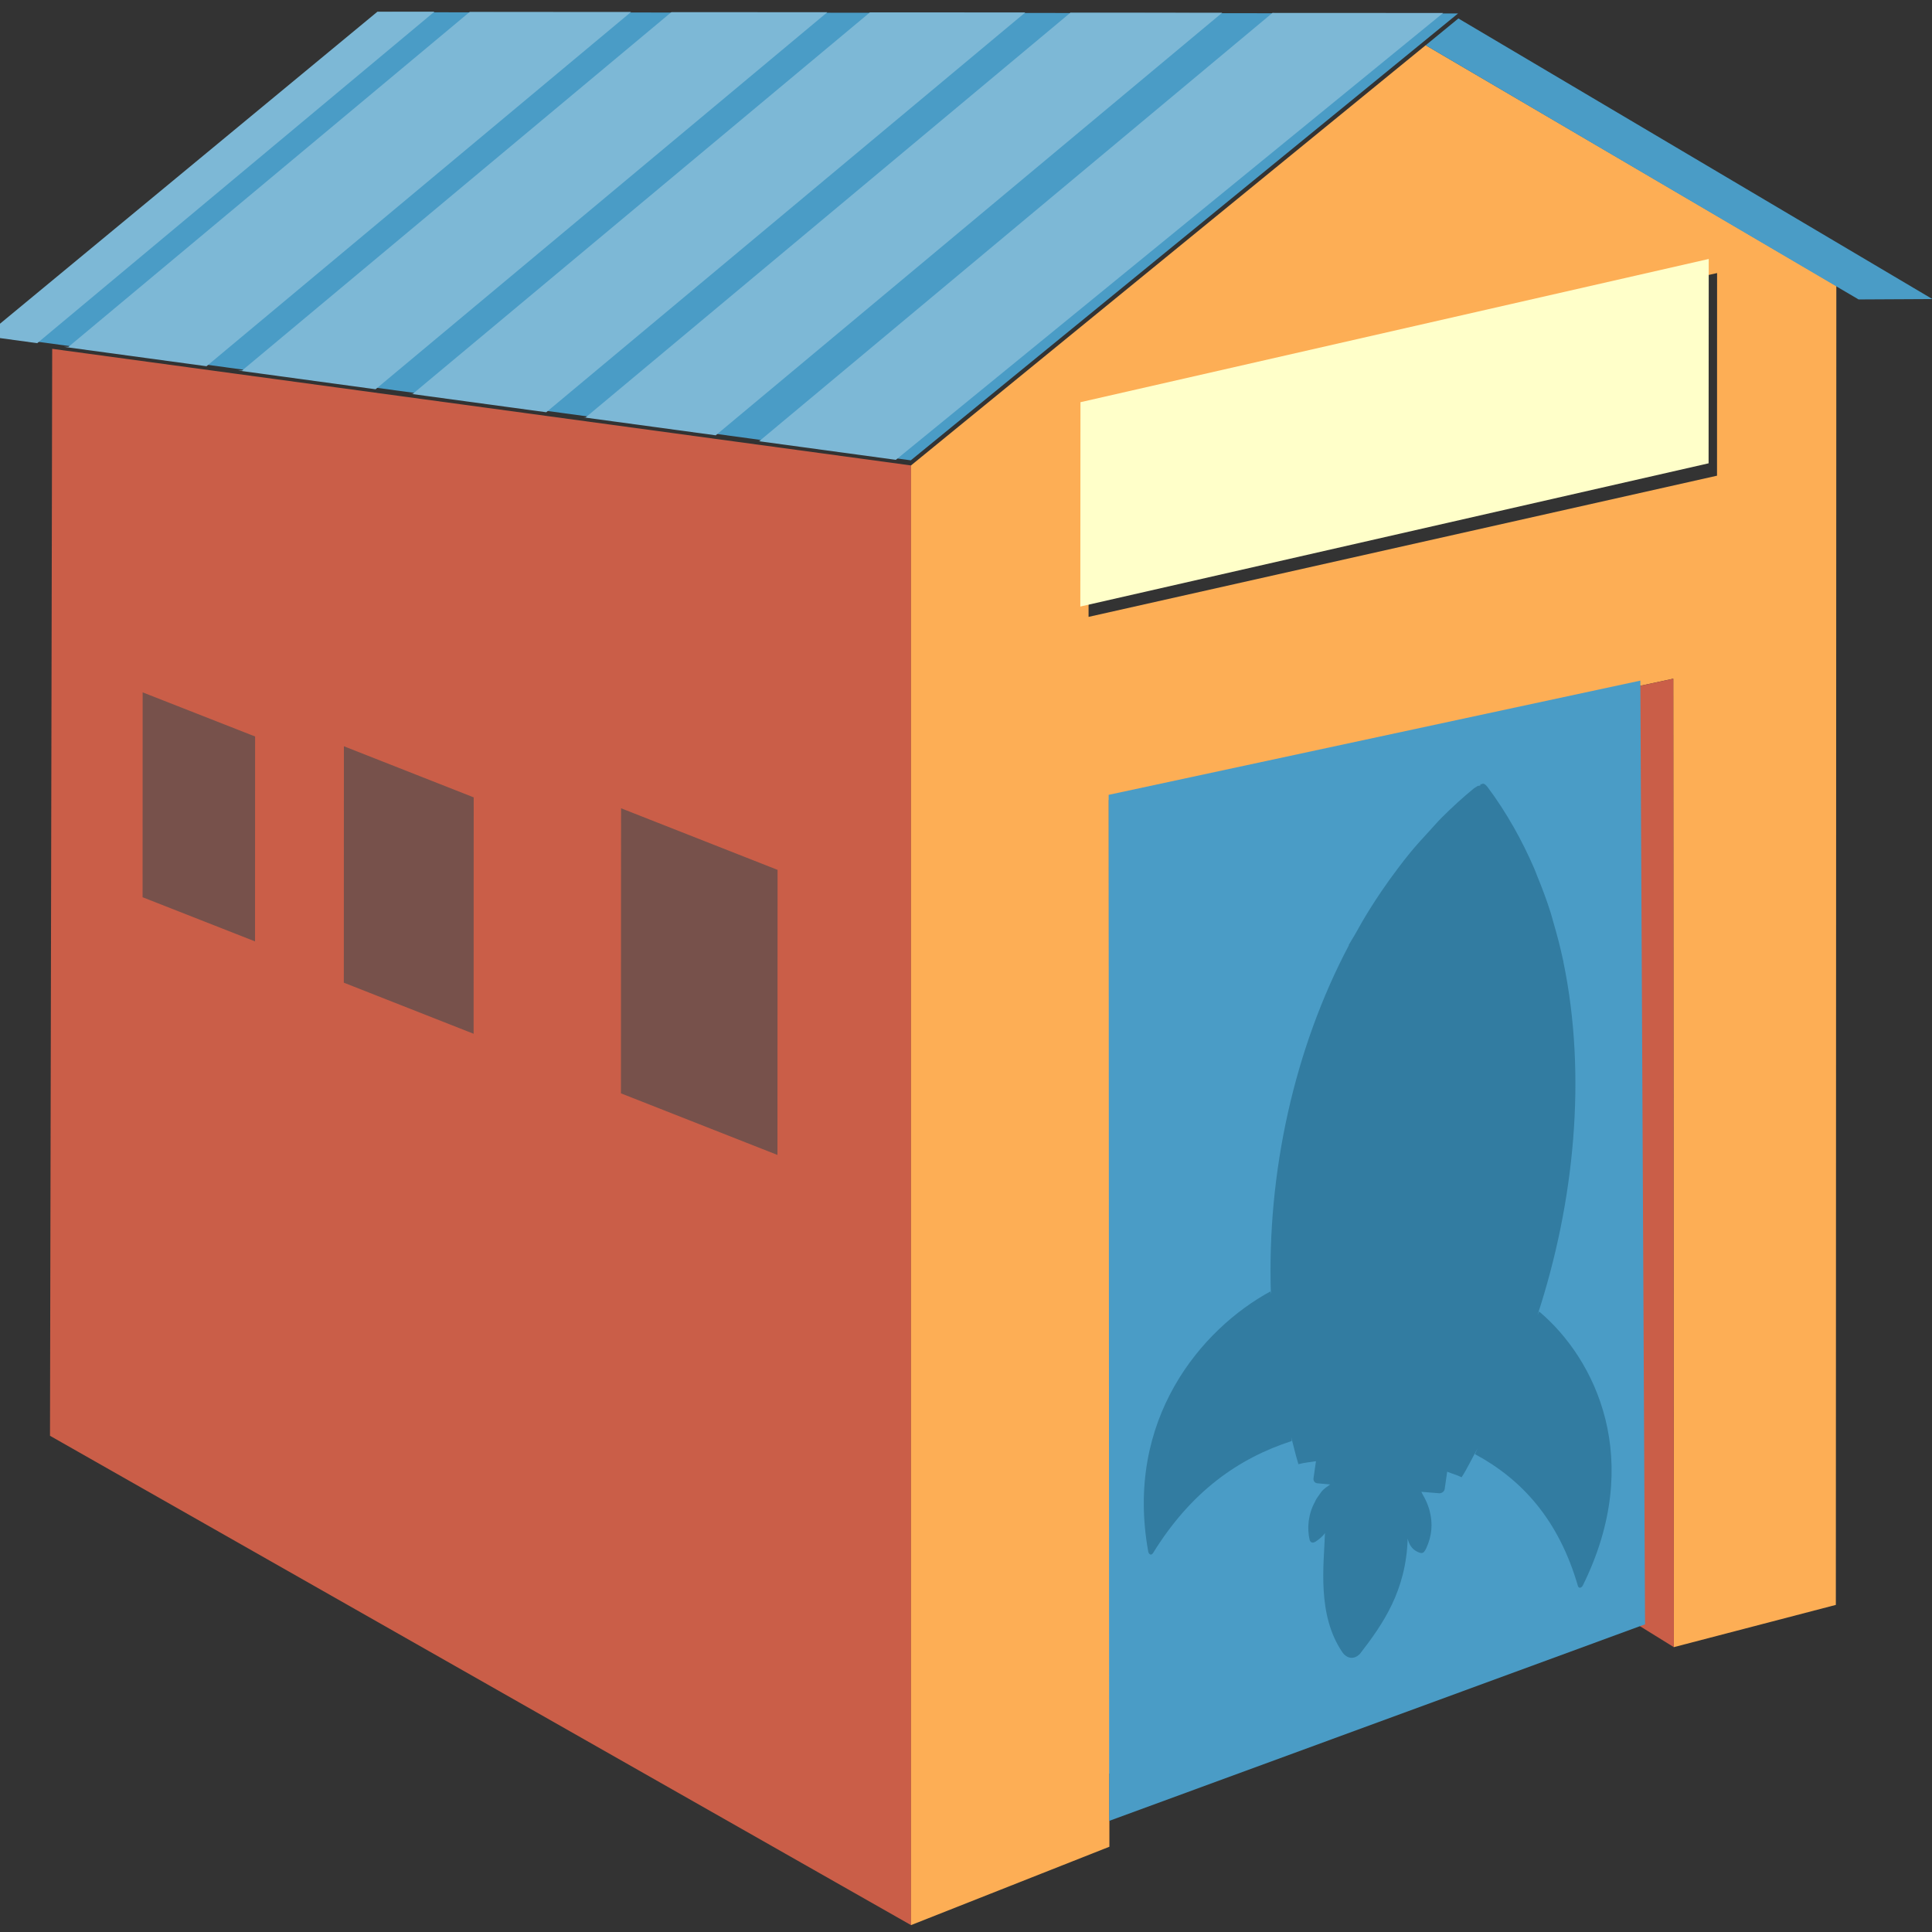 <?xml version="1.0" encoding="UTF-8" standalone="no"?>
<!-- Created with Inkscape (http://www.inkscape.org/) -->

<svg
   xmlns:dc="http://purl.org/dc/elements/1.1/"
   xmlns:cc="http://creativecommons.org/ns#"
   xmlns:rdf="http://www.w3.org/1999/02/22-rdf-syntax-ns#"
   xmlns:svg="http://www.w3.org/2000/svg"
   xmlns="http://www.w3.org/2000/svg"
   xmlns:sodipodi="http://sodipodi.sourceforge.net/DTD/sodipodi-0.dtd"
   xmlns:inkscape="http://www.inkscape.org/namespaces/inkscape"
   inkscape:export-ydpi="96"
   inkscape:export-xdpi="96"
   inkscape:export-filename="/home/dajuda/Artwork/New_Age/Stoq/Icon/stoq.png"
   width="49"
   height="49"
   viewBox="0 0 49 49"
   id="svg6076"
   version="1.1"
   inkscape:version="0.92.0 unknown"
   sodipodi:docname="stoq.svg">
  <rect x="0" y="0" width="49" height="49" fill="#333333" stroke="none"/>
  <sodipodi:namedview
     inkscape:object-paths="false"
     inkscape:snap-bbox-midpoints="false"
     id="base"
     pagecolor="#ffffff"
     bordercolor="#666666"
     borderopacity="1.0"
     inkscape:pageopacity="0.0"
     inkscape:pageshadow="2"
     inkscape:zoom="4"
     inkscape:cx="65.513631"
     inkscape:cy="83.152494"
     inkscape:document-units="px"
     inkscape:current-layer="layer1"
     showgrid="false"
     inkscape:window-width="1920"
     inkscape:window-height="1016"
     inkscape:window-x="0"
     inkscape:window-y="27"
     inkscape:window-maximized="1"
     units="px"
     inkscape:snap-bbox="true"
     inkscape:snap-bbox-edge-midpoints="false"
     inkscape:object-nodes="false"
     inkscape:bbox-nodes="false"
     inkscape:snap-smooth-nodes="false" />
  <defs
     id="defs6078">
    <inkscape:path-effect
       effect="envelope"
       id="path-effect6911"
       is_visible="true"
       yy="true"
       xx="true"
       bendpath1="M 2.499,9.305 23.486,12.384"
       bendpath2="m 23.486,12.384 -0.384,35.723"
       bendpath3="m 2.159,35.905 20.943,12.202"
       bendpath4="M 2.499,9.305 2.159,35.905"
       bendpath1-nodetypes="cc"
       bendpath3-nodetypes="cc"
       bendpath2-nodetypes="cc"
       bendpath4-nodetypes="cc" />
  </defs>
  <g
     transform="translate(0,-1003.362)"
     id="layer1"
     inkscape:groupmode="layer"
     inkscape:label="Layer 1">
    <g
       id="g5642">
      <path
         inkscape:connector-curvature="0"
         id="path5596"
         d="M -2.9713533e-7,1011.9 9.951,1003.672 l 27.029,0.031 -13.88,11.334 z"
         style="fill:#4a9cc6;fill-rule:evenodd;stroke:none;stroke-width:1px;stroke-linecap:butt;stroke-linejoin:miter;stroke-opacity:1;fill-opacity:1" />
      <path
         inkscape:connector-curvature="0"
         id="path5613"
         d="m 28.124,1034.044 0.006,14.303 12.749,-4.311 -0.044,-12.961 z"
         style="fill:#90635b;fill-opacity:1;fill-rule:evenodd;stroke:none;stroke-width:1px;stroke-linecap:butt;stroke-linejoin:miter;stroke-opacity:1"
         sodipodi:nodetypes="ccccc" />
      <path
         sodipodi:nodetypes="ccccc"
         inkscape:connector-curvature="0"
         id="path5598"
         d="m 40.879,1044.036 -12.749,4.311 -1.089,-9.899 c 5.163,-1.206 11.509,-5.731 14.064,1.394 z"
         style="fill:#f5caa2;fill-opacity:1;fill-rule:evenodd;stroke:none;stroke-width:1px;stroke-linecap:butt;stroke-linejoin:miter;stroke-opacity:1" />
      <g
         transform="matrix(0.733,0.024,-0.024,0.733,98.917,315.416)"
         id="g5509">
        <path
           inkscape:connector-curvature="0"
           style="fill:#ca5e48;fill-opacity:1;stroke:none;stroke-width:0.798"
           d="m -101.908,953.941 1.154,37.572 30.315,15.939 -1.652,-50.452 z"
           id="path3016-4-1"
           sodipodi:nodetypes="ccccc" />
        <path
           inkscape:connector-curvature="0"
           style="fill:#fdae55;fill-opacity:1;stroke:none;stroke-width:0.798"
           d="m -54.78,941.894 -17.312,15.105 1.652,50.452 6.768,-2.933 -1.203,-36.179 19.37,-4.831 1.114,33.473 5.554,-1.644 -1.476,-45.592 -14.468,-7.852 z m 10.331,7.544 0.227,7.004 -21.562,5.591 -0.227,-7.004 z"
           id="path3018-1-5"
           sodipodi:nodetypes="cccccccccccccccc" />
        <path
           sodipodi:nodetypes="ccccc"
           inkscape:connector-curvature="0"
           id="path2988-3-5"
           d="m -47.661,964.047 1.098,31.685 2.174,1.249 -1.114,-33.473 z"
           style="fill:#ca5e48;fill-opacity:1;stroke:none;stroke-width:0.798" />
        <g
           id="g10596-0-7"
           style="fill:#7db8d6;fill-opacity:1"
           transform="matrix(1.394,-0.045,0.045,1.394,-1970.201,-696.897)">
          <path
             id="path10565-9-6"
             d="m 1330.912,1217.885 -12.723,10.627 h -0.031 l 3.416,0.463 13.565,-11.086 h -4.227 z"
             style="fill:#7db8d6;fill-opacity:1;stroke:none"
             inkscape:connector-curvature="0" />
          <path
             id="path10570-9-5"
             d="m 1325.904,1217.881 -12.021,10.045 h -0.047 l 3.272,0.443 12.553,-10.484 h -3.756 z"
             style="fill:#7db8d6;fill-opacity:1;stroke:none"
             inkscape:connector-curvature="0" />
          <path
             id="path10594-9-6"
             d="m 1309.516,1227.34 3.389,0.459 11.873,-9.918 h -3.852 l -11.33,9.463 h -0.08 z"
             style="fill:#7db8d6;fill-opacity:1;stroke:none"
             inkscape:connector-curvature="0" />
          <path
             id="path10592-7-9"
             d="m 1319.867,1217.877 h -3.863 l -10.641,8.891 h -0.1 l 3.41,0.463 11.193,-9.35 z"
             style="fill:#7db8d6;fill-opacity:1;stroke:none"
             inkscape:connector-curvature="0" />
          <path
             id="path10587-9-3"
             d="m 1314.998,1217.873 h -3.994 l -9.945,8.309 h -0.121 l 3.543,0.48 10.518,-8.785 z"
             style="fill:#7db8d6;fill-opacity:1;stroke:none"
             inkscape:connector-curvature="0" />
          <path
             id="path10582-5-7"
             d="m 1310.125,1217.869 h -1.41 l -9.725,8.047 1.293,0.176 9.842,-8.221 z"
             style="fill:#7db8d6;fill-opacity:1;stroke:none"
             inkscape:connector-curvature="0" />
        </g>
        <path
           sodipodi:nodetypes="ccccc"
           inkscape:connector-curvature="0"
           id="path3010-1-4"
           d="m -53.679,940.931 16.701,9.162 -2.55,0.097 -15.251,-8.295 z"
           style="fill:#4a9cc6;fill-opacity:1;stroke:none;stroke-width:0.798" />
        <rect
           transform="matrix(0.967,-0.254,0.032,0.999,0,0)"
           y="930.316"
           x="-99.356"
           height="7.07"
           width="22.289"
           id="rect3160-1-1-5"
           style="fill:#ffffc9;fill-opacity:1;stroke:none;stroke-width:0.798" />
      </g>
      <path
         inkscape:connector-curvature="0"
         id="path5600"
         d="m 28.118,1023.521 0.013,26.023 13.591,-4.986 -0.119,-23.934 z"
         style="fill:#4a9cc6;fill-opacity:1;fill-rule:evenodd;stroke:none;stroke-width:1px;stroke-linecap:butt;stroke-linejoin:miter;stroke-opacity:1"
         sodipodi:nodetypes="ccccc" />
      <path
         inkscape:connector-curvature="0"
         id="path5615"
         d="m 3.618,1020.922 -0.002,5.196 2.852,1.12 0.002,-5.197 z"
         style="fill:#77514b;fill-rule:evenodd;stroke:none;stroke-width:1px;stroke-linecap:butt;stroke-linejoin:miter;stroke-opacity:1;fill-opacity:1" />
      <path
         inkscape:connector-curvature="0"
         id="path5617"
         d="m 8.722,1022.289 -0.002,5.996 3.292,1.296 0.002,-5.996 z"
         style="fill:#77514b;fill-rule:evenodd;stroke:none;stroke-width:1px;stroke-linecap:butt;stroke-linejoin:miter;stroke-opacity:1;fill-opacity:1" />
      <path
         inkscape:connector-curvature="0"
         id="path5619"
         d="m 15.752,1023.862 -0.003,7.23 3.969,1.562 0.003,-7.23 z"
         style="fill:#77514b;fill-rule:evenodd;stroke:none;stroke-width:1px;stroke-linecap:butt;stroke-linejoin:miter;stroke-opacity:1;fill-opacity:1" />
    </g>
    <path
       style="fill:#327ca1;fill-opacity:1;fill-rule:evenodd;stroke:none;stroke-width:0.102px;stroke-linecap:butt;stroke-linejoin:miter;stroke-opacity:1"
       d="m 37.433,1023.32 c -0.016,0.018 -0.033,0.024 -0.049,0.035 -0.283,0.231 -0.554,0.48 -0.815,0.74 -0.116,0.116 -0.221,0.241 -0.333,0.361 -0.163,0.177 -0.325,0.353 -0.479,0.542 -0.104,0.126 -0.204,0.256 -0.303,0.388 -0.149,0.196 -0.292,0.395 -0.431,0.601 -0.095,0.141 -0.189,0.283 -0.279,0.428 -0.135,0.216 -0.263,0.438 -0.388,0.664 -0.048,0.084 -0.104,0.167 -0.15,0.252 0.003,0 0.005,0 0.008,0 -1.385,2.617 -2.085,5.767 -1.981,8.858 l -0.013,-0.073 c -1.752,0.953 -3.707,3.253 -3.097,6.603 0.011,0.055 0.069,0.107 0.118,0.037 0.968,-1.571 2.178,-2.412 3.521,-2.847 l -0.014,-0.099 c 0.06,0.229 0.113,0.462 0.183,0.687 0.152,-0.041 0.295,-0.05 0.445,-0.076 l -0.062,0.431 c -0.01,0.068 0.033,0.126 0.1,0.13 l 0.323,0.029 c -0.081,0.056 -0.162,0.113 -0.217,0.177 -0.028,0.04 -0.048,0.071 -0.075,0.106 -0.036,0.048 -0.071,0.1 -0.09,0.149 -0.175,0.315 -0.21,0.669 -0.14,0.972 0.022,0.082 0.093,0.09 0.164,0.038 0.077,-0.055 0.156,-0.11 0.225,-0.208 -0.026,0.814 -0.208,2.072 0.446,3.029 0.094,0.133 0.274,0.205 0.441,0.034 0.594,-0.766 1.17,-1.607 1.211,-2.921 0.036,0.143 0.103,0.257 0.231,0.324 0.141,0.071 0.174,0.05 0.239,-0.08 0.147,-0.314 0.17,-0.63 0.088,-0.947 -0.004,-0.015 -0.011,-0.036 -0.014,-0.05 -0.037,-0.123 -0.092,-0.249 -0.167,-0.374 -0.014,-0.023 -0.015,-0.039 -0.03,-0.062 l 0.456,0.037 c 0.067,0 0.129,-0.045 0.137,-0.116 l 0.062,-0.431 c 0.121,0.05 0.249,0.082 0.366,0.141 0.147,-0.226 0.267,-0.489 0.405,-0.73 l -0.066,0.143 c 1.185,0.64 2.122,1.658 2.612,3.347 0.029,0.077 0.101,0.034 0.126,-0.021 1.567,-3.174 0.324,-5.734 -1.111,-6.944 l -0.042,0.095 c 0.938,-2.86 1.257,-6.069 0.657,-8.962 0,0 0.003,10e-5 0.003,10e-5 -0.004,-0.022 -0.011,-0.044 -0.016,-0.065 -0.067,-0.315 -0.148,-0.624 -0.238,-0.93 -0.025,-0.087 -0.047,-0.174 -0.074,-0.261 -0.098,-0.309 -0.211,-0.611 -0.334,-0.909 -0.028,-0.068 -0.051,-0.136 -0.08,-0.203 -0.156,-0.359 -0.329,-0.712 -0.522,-1.05 0,0 0,0 0,0 -0.2,-0.35 -0.416,-0.688 -0.659,-1.012 -0.023,-0.031 -0.052,-0.062 -0.081,-0.077 -0.002,10e-5 -0.015,-0.018 -0.017,0 -0.003,0 -0.014,-0.018 -0.023,-0.017 -0.004,0 -0.021,0.019 -0.025,0.019 0,0 -0.003,0 -0.003,0 -0.008,0 -0.021,-0.016 -0.036,0.01 l -0.002,0.022 c -0.036,0.01 -0.067,0 -0.117,0.047 0,0 -0.003,1e-4 -0.003,1e-4 z"
       id="path6486-2-9-4-7"
       inkscape:connector-curvature="0" />
  </g>
</svg>
